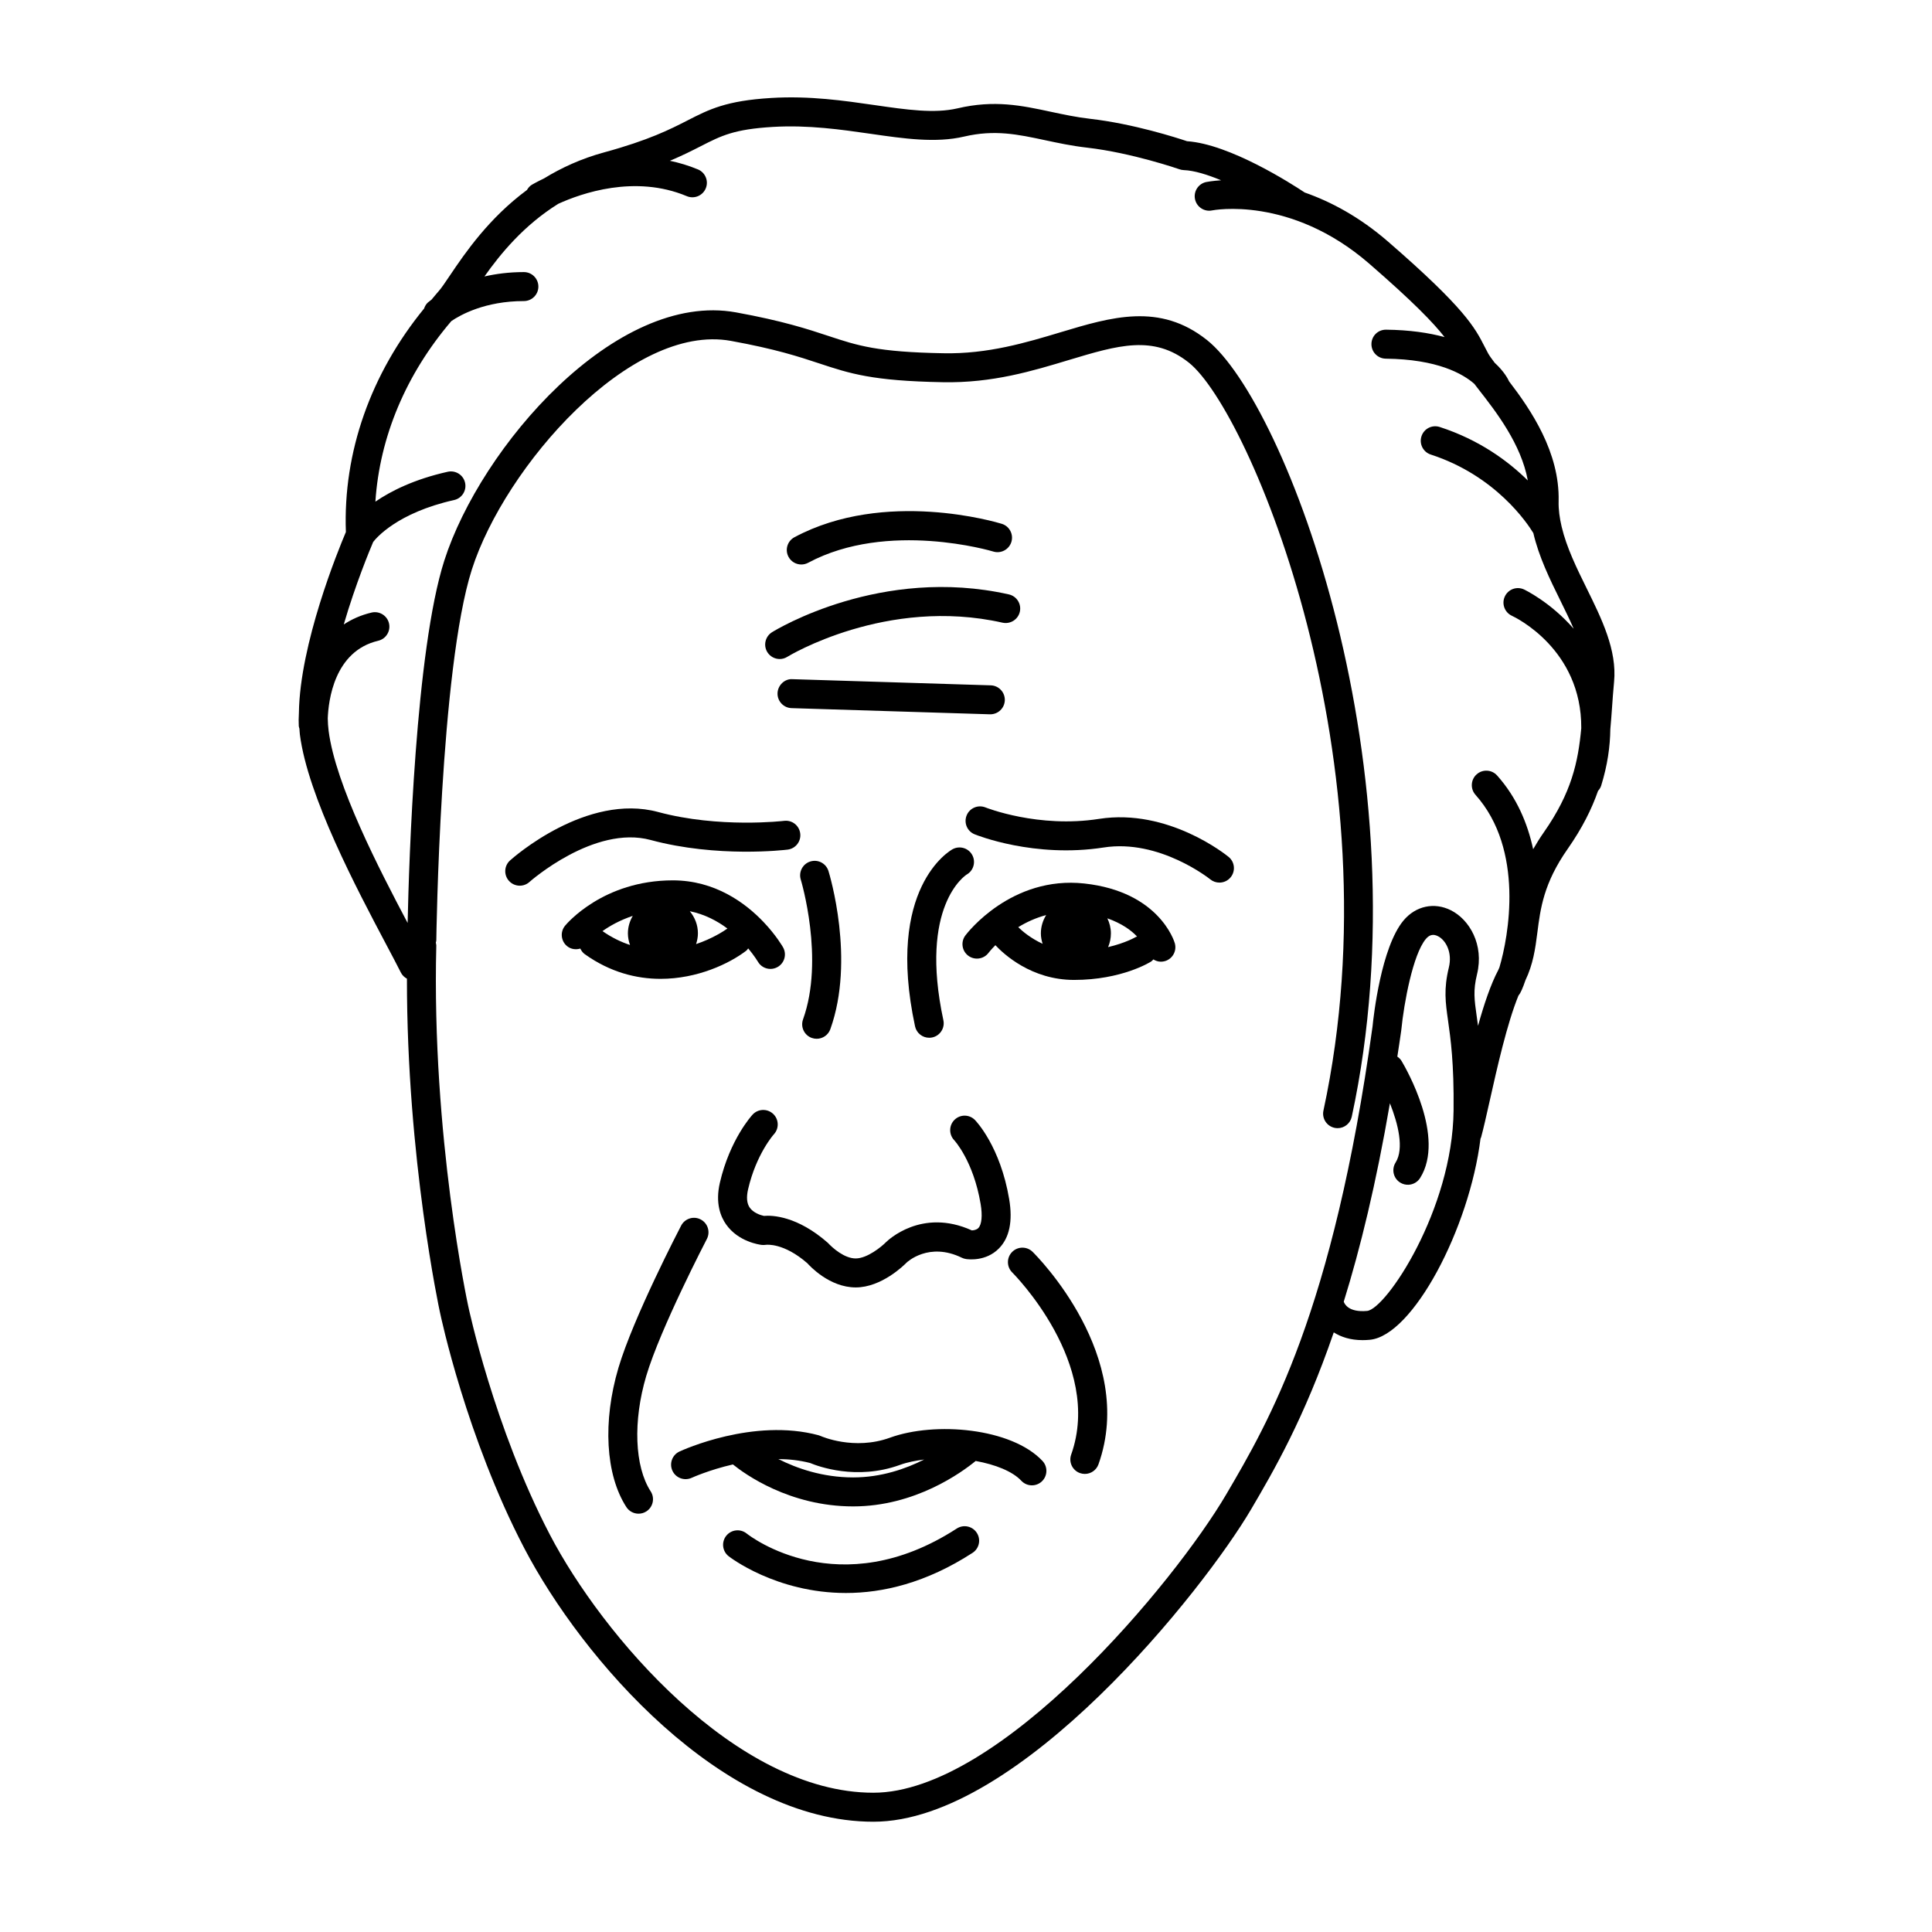 <svg xmlns="http://www.w3.org/2000/svg" xmlns:xlink="http://www.w3.org/1999/xlink" version="1.1" x="0px" y="0px" viewBox="0 0 100 100" enable-background="new 0 0 100 100" xml:space="preserve"><g><path fill="#000000" d="M43.786,82.453c-3.636,0-6.042-1.879-6.079-1.909c-0.322-0.259-0.374-0.731-0.115-1.054   c0.261-0.323,0.729-0.374,1.053-0.117c0.194,0.154,4.792,3.687,10.877-0.256c0.349-0.225,0.812-0.125,1.037,0.222   c0.226,0.348,0.127,0.812-0.221,1.037C47.927,81.938,45.688,82.453,43.786,82.453z"></path></g><g><path fill="#000000" d="M63.117,45.683c-0.167,0-0.334-0.055-0.474-0.168c-0.025-0.021-2.635-2.104-5.524-1.648   c-3.576,0.554-6.55-0.634-6.675-0.685c-0.383-0.156-0.566-0.593-0.411-0.976c0.155-0.384,0.591-0.568,0.977-0.413   c0.025,0.01,2.731,1.085,5.877,0.592c3.582-0.558,6.581,1.866,6.707,1.969c0.319,0.262,0.366,0.733,0.104,1.054   C63.551,45.589,63.335,45.683,63.117,45.683z"></path></g><g><path fill="#000000" d="M26.902,45.843c-0.205,0-0.41-0.084-0.559-0.25c-0.276-0.309-0.25-0.782,0.058-1.058   c0.16-0.144,3.96-3.505,7.663-2.506c3.162,0.853,6.486,0.462,6.521,0.458c0.418-0.05,0.784,0.244,0.835,0.653   c0.051,0.411-0.241,0.785-0.652,0.836c-0.147,0.018-3.643,0.433-7.094-0.499c-2.918-0.787-6.238,2.145-6.271,2.175   C27.26,45.78,27.081,45.843,26.902,45.843z"></path></g><g><path fill="#000000" d="M48.094,53.714c-0.346,0-0.657-0.241-0.732-0.593c-1.535-7.165,1.8-9.086,1.942-9.165   c0.364-0.198,0.82-0.066,1.018,0.297c0.197,0.36,0.069,0.811-0.286,1.013c-0.066,0.042-2.476,1.618-1.207,7.541   c0.087,0.405-0.171,0.804-0.576,0.891C48.199,53.709,48.146,53.714,48.094,53.714z"></path></g><g><path fill="#000000" d="M42.271,53.767c-0.084,0-0.17-0.014-0.254-0.044c-0.39-0.14-0.592-0.57-0.452-0.959   c1.121-3.121-0.104-7.196-0.117-7.237c-0.121-0.396,0.101-0.815,0.496-0.937c0.398-0.123,0.815,0.1,0.938,0.495   c0.058,0.186,1.388,4.588,0.096,8.186C42.867,53.577,42.579,53.767,42.271,53.767z"></path></g><g><path fill="#000000" d="M44.292,66.637c-1.363,0-2.391-1.124-2.504-1.252c-1.22-1.063-2.105-0.959-2.143-0.953   c-0.062,0.008-0.146,0.013-0.21,0.006c-0.122-0.014-1.214-0.16-1.85-1.059c-0.283-0.4-0.57-1.099-0.326-2.155   c0.518-2.244,1.648-3.481,1.696-3.533c0.283-0.304,0.757-0.321,1.061-0.039c0.303,0.282,0.32,0.756,0.039,1.06   c-0.007,0.007-0.912,1.019-1.335,2.849c-0.094,0.41-0.065,0.728,0.086,0.945c0.183,0.264,0.542,0.388,0.732,0.429   c0.447-0.041,1.737,0.012,3.308,1.391c0.252,0.273,0.861,0.811,1.445,0.811c0.603,0,1.351-0.621,1.564-0.838   c0.082-0.081,1.84-1.796,4.448-0.614c0.089-0.003,0.243-0.024,0.338-0.124c0.174-0.182,0.217-0.647,0.116-1.246   c-0.375-2.229-1.359-3.29-1.369-3.3c-0.283-0.299-0.274-0.773,0.022-1.058c0.296-0.287,0.766-0.28,1.054,0.014   c0.054,0.055,1.313,1.37,1.771,4.096c0.193,1.145,0.014,2.005-0.535,2.557c-0.68,0.686-1.602,0.558-1.707,0.542   c-0.072-0.012-0.143-0.034-0.209-0.066c-1.7-0.829-2.822,0.215-2.868,0.261C46.801,65.479,45.634,66.637,44.292,66.637z"></path></g><g><path fill="#000000" d="M56.151,76.29c-0.083,0-0.168-0.014-0.251-0.043c-0.391-0.138-0.595-0.567-0.456-0.958   c1.67-4.702-3.003-9.379-3.05-9.426c-0.295-0.291-0.299-0.766-0.008-1.061c0.291-0.295,0.766-0.298,1.061-0.008   c0.222,0.218,5.396,5.404,3.411,10.996C56.749,76.098,56.46,76.29,56.151,76.29z"></path></g><g><path fill="#000000" d="M33.051,78.348c-0.246,0-0.487-0.121-0.631-0.343c-1.077-1.666-1.233-4.43-0.408-7.213   c0.77-2.595,3.144-7.162,3.244-7.355c0.191-0.366,0.645-0.511,1.012-0.318c0.367,0.191,0.51,0.645,0.318,1.012   c-0.024,0.046-2.408,4.632-3.137,7.089c-0.693,2.339-0.604,4.684,0.23,5.972c0.225,0.348,0.125,0.812-0.223,1.037   C33.331,78.31,33.19,78.348,33.051,78.348z"></path></g><path fill="#000000" d="M53.958,75.617c-1.604-1.709-5.562-2.05-7.894-1.202c-1.862,0.675-3.558-0.075-3.572-0.082  c-0.038-0.018-0.078-0.033-0.119-0.044c-3.373-0.91-7.049,0.77-7.204,0.842c-0.375,0.175-0.538,0.621-0.363,0.997  s0.62,0.535,0.996,0.364c0.017-0.008,0.898-0.409,2.134-0.693c0.608,0.492,2.927,2.172,6.223,2.172c3.202,0,5.608-1.75,6.343-2.352  c1.012,0.185,1.9,0.532,2.362,1.025c0.147,0.157,0.347,0.237,0.547,0.237c0.185,0,0.368-0.067,0.514-0.203  C54.227,76.394,54.241,75.919,53.958,75.617z M40.288,75.52c0.546,0.005,1.101,0.064,1.642,0.204  c0.397,0.167,2.398,0.916,4.646,0.101c0.381-0.139,0.814-0.223,1.261-0.281c-0.961,0.483-2.222,0.927-3.678,0.927  C42.569,76.471,41.231,75.997,40.288,75.52z"></path><g><path fill="#000000" d="M51.259,36.972c-0.008,0-0.016,0-0.023,0l-10.264-0.319c-0.414-0.013-0.739-0.359-0.727-0.773   c0.013-0.413,0.374-0.756,0.773-0.726l10.264,0.319c0.414,0.013,0.739,0.359,0.727,0.773   C51.996,36.651,51.663,36.972,51.259,36.972z"></path></g><g><path fill="#000000" d="M40.357,34.111c-0.251,0-0.496-0.126-0.639-0.355c-0.218-0.352-0.109-0.814,0.242-1.033   c0.229-0.142,5.655-3.443,12.261-1.956c0.403,0.091,0.657,0.492,0.566,0.896c-0.091,0.404-0.493,0.654-0.896,0.567   c-6.01-1.357-11.09,1.735-11.14,1.767C40.629,34.075,40.492,34.111,40.357,34.111z"></path></g><g><path fill="#000000" d="M41.475,29.218c-0.268,0-0.527-0.144-0.662-0.396c-0.195-0.365-0.059-0.819,0.307-1.015   c4.692-2.511,10.49-0.769,10.733-0.694c0.396,0.122,0.617,0.542,0.496,0.937c-0.122,0.396-0.543,0.619-0.938,0.497   c-0.053-0.017-5.453-1.63-9.583,0.583C41.715,29.19,41.594,29.218,41.475,29.218z"></path></g><g><path fill="none" d="M50.408,7.218"></path></g><path fill="#000000" d="M82.119,30.44c-0.515-1.043-1.036-2.11-1.288-3.176c0-0.004-0.003-0.009-0.003-0.013  c-0.103-0.438-0.165-0.876-0.154-1.312c0.06-2.527-1.432-4.723-2.565-6.201c-0.047-0.107-0.246-0.503-0.744-0.96  c-0.147-0.193-0.271-0.364-0.336-0.48c-0.069-0.125-0.13-0.244-0.19-0.364c-0.495-0.969-1.006-1.97-4.986-5.422  c-1.496-1.298-2.983-2.079-4.322-2.548c-0.663-0.441-3.871-2.506-6.09-2.655c-0.511-0.172-2.769-0.901-5.003-1.158  c-0.731-0.084-1.398-0.227-2.045-0.365c-1.501-0.323-2.922-0.627-4.833-0.178c-1.194,0.278-2.623,0.073-4.277-0.167  c-1.587-0.229-3.382-0.492-5.369-0.37c-2.329,0.14-3.213,0.591-4.33,1.163c-0.89,0.455-1.996,1.021-4.318,1.654  c-1.189,0.324-2.213,0.799-3.109,1.348c-0.363,0.173-0.591,0.305-0.629,0.327c-0.113,0.068-0.191,0.165-0.253,0.271  c-1.976,1.462-3.2,3.256-3.979,4.412c-0.248,0.368-0.462,0.687-0.601,0.837c-0.126,0.137-0.235,0.284-0.357,0.424  c-0.104,0.078-0.179,0.139-0.191,0.15c-0.097,0.087-0.156,0.197-0.196,0.312c-2.761,3.38-4.2,7.435-4.048,11.568  c-0.409,0.964-2.384,5.795-2.432,9.364c-0.015,0.245-0.016,0.475-0.006,0.678c0.002,0.048,0.022,0.09,0.033,0.135  c0.009,0.103,0.011,0.21,0.024,0.31c0.413,3.202,2.948,7.99,4.462,10.851c0.308,0.581,0.571,1.079,0.763,1.461  c0.072,0.143,0.185,0.25,0.316,0.32c-0.008,9.31,1.687,17.171,1.704,17.247c0.055,0.262,1.372,6.49,4.368,12.23  c2.97,5.691,10.233,14.159,18.072,14.159c7.586,0,17.124-12.036,19.558-16.185c1.156-1.969,2.735-4.674,4.27-9.143  c0.37,0.234,0.856,0.401,1.493,0.401c0.119,0,0.244-0.006,0.374-0.018c2.224-0.208,5.151-5.756,5.729-10.415  c0.009-0.022,0.023-0.041,0.03-0.064c0.12-0.438,0.267-1.092,0.438-1.854c0.391-1.744,0.906-4.046,1.502-5.498  c0.004-0.005,0.01-0.006,0.015-0.011c0.08-0.092,0.206-0.369,0.34-0.766c0.396-0.828,0.51-1.622,0.616-2.459  c0.16-1.26,0.326-2.562,1.567-4.336c0.76-1.086,1.249-2.073,1.575-3.008c0.07-0.078,0.13-0.166,0.163-0.272  c0.331-1.071,0.462-2.035,0.473-2.92c0.033-0.366,0.062-0.732,0.087-1.102c0.031-0.438,0.062-0.887,0.107-1.353  C83.702,33.646,82.897,32.017,82.119,30.44z M70.76,67.853c-0.963,0.088-1.17-0.369-1.204-0.471  c-0.001-0.003-0.003-0.005-0.004-0.007c0.856-2.754,1.679-6.12,2.39-10.271c0.42,1.054,0.747,2.349,0.293,3.07  c-0.22,0.351-0.115,0.814,0.236,1.034c0.137,0.087,0.293,0.123,0.444,0.114c0.233-0.014,0.456-0.137,0.59-0.349  c1.321-2.103-0.72-5.654-0.957-6.052c-0.057-0.096-0.135-0.171-0.222-0.231c0.068-0.452,0.138-0.888,0.203-1.357  c0.001-0.006-0.002-0.011-0.001-0.017c0-0.005,0.003-0.008,0.004-0.013c0.137-1.393,0.601-3.899,1.266-4.698  c0.187-0.225,0.385-0.272,0.629-0.149c0.414,0.209,0.754,0.848,0.566,1.619c-0.273,1.122-0.176,1.808-0.041,2.757  c0.131,0.927,0.312,2.198,0.285,4.645C75.185,62.615,71.739,67.761,70.76,67.853z M79.908,43.081  c-0.211,0.302-0.389,0.591-0.552,0.874c-0.291-1.35-0.854-2.684-1.865-3.815c-0.277-0.31-0.75-0.336-1.06-0.06  c-0.309,0.276-0.335,0.75-0.06,1.059c2.545,2.848,1.711,7.35,1.24,8.929c-0.024,0.05-0.039,0.102-0.066,0.152  c-0.386,0.728-0.734,1.766-1.043,2.878c-0.022-0.168-0.045-0.328-0.065-0.476c-0.128-0.899-0.191-1.35,0.013-2.192  c0.375-1.54-0.395-2.833-1.349-3.313c-0.863-0.435-1.826-0.227-2.456,0.528c-1.158,1.39-1.552,4.97-1.602,5.482c0,0,0,0,0,0  c-2.04,14.792-5.37,20.466-7.573,24.221c-2.667,4.545-11.709,15.443-18.265,15.443c-7.121,0-14.049-8.19-16.742-13.353  c-2.897-5.549-4.217-11.779-4.231-11.849c-0.019-0.086-1.895-8.785-1.649-18.654c0.001-0.05-0.017-0.094-0.025-0.142  c0.007-0.04,0.025-0.076,0.025-0.118c0.002-0.14,0.193-14.052,1.842-19.202c1.698-5.303,8.211-12.771,13.405-11.829  c2.323,0.422,3.52,0.818,4.576,1.167c1.591,0.526,2.741,0.906,6.393,0.972c2.581,0.051,4.665-0.589,6.525-1.149  c2.543-0.765,4.382-1.319,6.211,0.136c3.152,2.503,10.841,20.742,6.966,38.715c-0.087,0.405,0.171,0.804,0.575,0.892  c0.054,0.011,0.106,0.017,0.159,0.017c0.346,0,0.656-0.24,0.732-0.592c3.857-17.895-3.402-36.952-7.499-40.206  c-2.442-1.94-4.936-1.191-7.576-0.397c-1.757,0.528-3.765,1.134-6.066,1.085c-3.424-0.061-4.429-0.393-5.949-0.896  c-1.048-0.347-2.353-0.778-4.779-1.219c-6.23-1.133-13.224,6.981-15.101,12.847c-1.488,4.649-1.829,15.554-1.898,18.756  c-1.48-2.799-3.728-7.139-4.089-9.941c-0.027-0.206-0.04-0.423-0.045-0.647c0.033-0.907,0.33-3.483,2.61-4.018  c0.403-0.094,0.654-0.498,0.56-0.901s-0.499-0.653-0.901-0.559c-0.555,0.13-1.029,0.346-1.441,0.616  c0.612-2.098,1.363-3.896,1.522-4.269c0.143-0.188,1.237-1.51,4.19-2.171c0.404-0.09,0.658-0.492,0.567-0.896  c-0.091-0.405-0.491-0.656-0.896-0.568c-1.733,0.388-2.937,0.993-3.746,1.547c0.22-3.357,1.59-6.603,3.932-9.346  c0.469-0.32,1.744-1.036,3.754-1.036c0.414,0,0.75-0.336,0.75-0.75s-0.336-0.75-0.75-0.75c-0.768,0-1.446,0.091-2.041,0.226  c0.822-1.163,2.028-2.643,3.821-3.76c1.186-0.541,3.962-1.523,6.652-0.396c0.382,0.16,0.821-0.02,0.981-0.402  c0.16-0.382-0.02-0.821-0.401-0.981c-0.488-0.204-0.974-0.346-1.454-0.448c0.65-0.273,1.15-0.526,1.592-0.752  c1.073-0.549,1.722-0.88,3.737-1.001c1.832-0.109,3.55,0.139,5.064,0.357c1.73,0.25,3.366,0.487,4.834,0.143  c1.586-0.371,2.785-0.113,4.177,0.184c0.682,0.146,1.385,0.297,2.188,0.389c2.317,0.266,4.76,1.111,4.784,1.12  c0.07,0.025,0.145,0.039,0.22,0.042c0.541,0.02,1.227,0.235,1.935,0.527c-0.446,0.029-0.726,0.081-0.77,0.09  c-0.405,0.084-0.666,0.481-0.582,0.887s0.483,0.667,0.887,0.582c0.038-0.008,4.045-0.786,8.131,2.757  c2.26,1.961,3.318,3.054,3.899,3.8c-0.81-0.22-1.802-0.369-3.026-0.383c-0.423-0.005-0.755,0.327-0.759,0.742  c-0.005,0.414,0.327,0.753,0.741,0.758c2.679,0.03,3.992,0.782,4.586,1.305c0.071,0.092,0.131,0.171,0.209,0.272  c0.913,1.167,2.213,2.841,2.558,4.728c-1.006-0.992-2.495-2.099-4.56-2.769c-0.397-0.128-0.817,0.088-0.944,0.482  c-0.128,0.394,0.087,0.817,0.481,0.945c3.361,1.091,5.001,3.557,5.309,4.064c0.285,1.225,0.851,2.385,1.41,3.517  c0.241,0.488,0.475,0.967,0.678,1.434c-1.209-1.387-2.548-2.022-2.577-2.036c-0.381-0.171-0.819-0.002-0.99,0.374  c-0.171,0.376-0.004,0.82,0.371,0.993c0.174,0.08,3.615,1.73,3.589,5.816C81.683,39.444,81.348,41.023,79.908,43.081z"></path><path fill="#000000" d="M60.807,48.818c-0.031-0.109-0.822-2.666-4.679-3.088c-3.778-0.412-6.065,2.562-6.16,2.688  c-0.249,0.332-0.182,0.802,0.149,1.05c0.331,0.248,0.803,0.18,1.05-0.15c0.005-0.006,0.127-0.166,0.354-0.395  c0.427,0.457,1.864,1.798,4.073,1.798c2.464,0,3.931-0.916,3.992-0.955c0.045-0.029,0.075-0.071,0.112-0.107  c0.116,0.072,0.249,0.118,0.389,0.118c0.069,0,0.141-0.01,0.211-0.03C60.695,49.632,60.923,49.216,60.807,48.818z M54.149,47.364  c-0.171,0.277-0.274,0.6-0.274,0.949c0,0.188,0.037,0.366,0.09,0.537c-0.615-0.284-1.047-0.65-1.261-0.86  C53.114,47.738,53.598,47.511,54.149,47.364z M57.355,49.022c0.093-0.218,0.145-0.458,0.145-0.709c0-0.281-0.069-0.543-0.183-0.78  c0.74,0.261,1.23,0.615,1.538,0.942c-0.023,0.011-0.047,0.012-0.069,0.026C58.778,48.505,58.263,48.81,57.355,49.022z"></path><path fill="#000000" d="M40.529,49.03c-0.014-0.025-0.359-0.626-1.013-1.312c-0.935-0.981-2.507-2.151-4.69-2.151  c-3.611,0-5.5,2.253-5.579,2.349c-0.263,0.32-0.216,0.793,0.104,1.056c0.2,0.163,0.456,0.194,0.686,0.126  c0.053,0.111,0.124,0.214,0.231,0.29c1.316,0.938,2.675,1.277,3.924,1.277c1.906,0,3.56-0.79,4.426-1.451  c0.046-0.035,0.074-0.082,0.109-0.125c0.318,0.382,0.493,0.673,0.5,0.685c0.138,0.242,0.391,0.377,0.651,0.377  c0.125,0,0.253-0.032,0.37-0.098C40.609,49.848,40.734,49.39,40.529,49.03z M32.609,48.912c-0.467-0.155-0.944-0.382-1.424-0.718  c0.382-0.272,0.903-0.566,1.567-0.789c-0.156,0.268-0.252,0.575-0.252,0.908C32.5,48.524,32.543,48.723,32.609,48.912z   M35.704,47.164c0.77,0.158,1.421,0.502,1.947,0.897c-0.187,0.132-0.781,0.523-1.622,0.805c0.057-0.176,0.095-0.36,0.095-0.554  C36.125,47.874,35.963,47.478,35.704,47.164z"></path></svg>